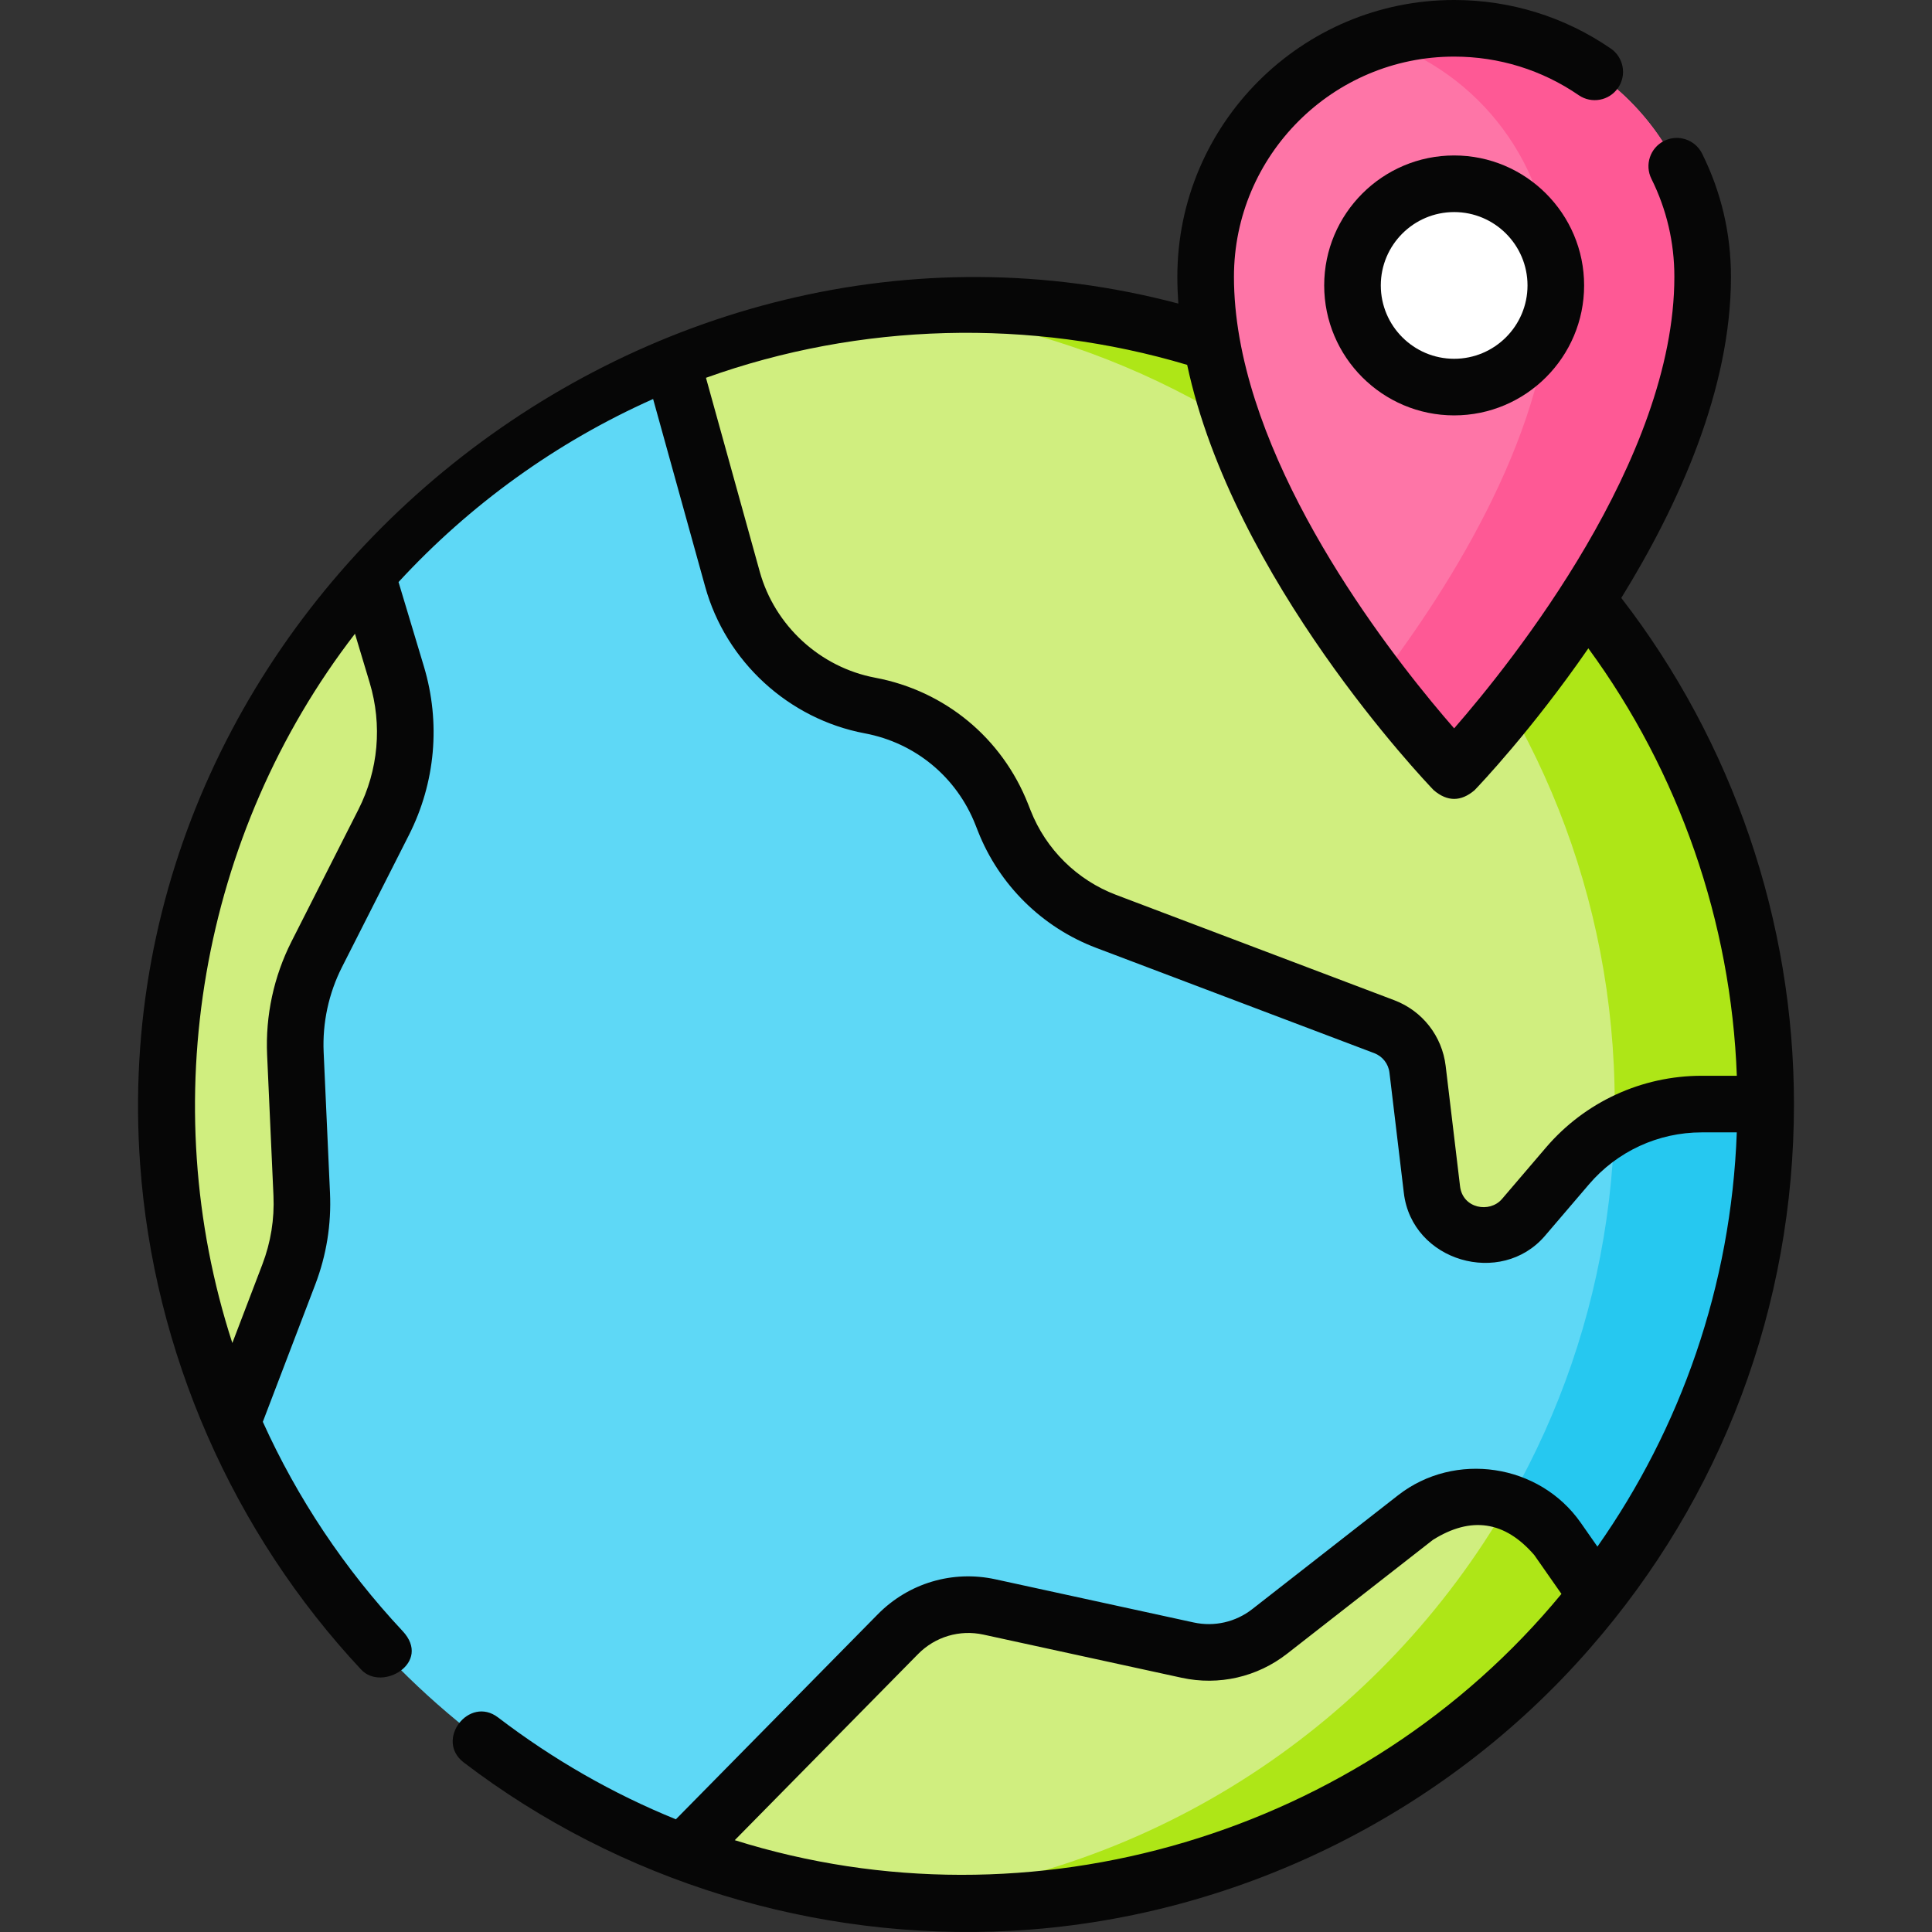 <svg id="Layer_1" enable-background="new 0 0 511.98 511.98" height="512" viewBox="0 0 511.98 511.98" width="512" xmlns="http://www.w3.org/2000/svg"><rect x="0" y="0" width="511.98" height="511.98" fill="#333333" stroke="none"/><g><g><g><g><g><circle cx="255.979" cy="292.578" fill="#5ed8f6" r="211.922"/></g><path d="m255.979 80.656c-6.746 0-13.415.329-20 .946 107.66 10.08 191.922 100.681 191.922 210.976s-84.262 200.896-191.922 210.976c6.585.616 13.254.946 20 .946 117.041 0 211.922-94.881 211.922-211.922 0-117.042-94.88-211.922-211.922-211.922z" fill="#26c8f0"/><g fill="#d0ee7f"><path d="m230.56 186.966c15.819 2.971 29 13.863 34.901 28.838l.687 1.743c4.836 12.274 14.628 21.937 26.966 26.609l73.704 27.911c4.82 1.825 8.226 6.179 8.838 11.297l3.812 31.9c1.43 11.97 16.42 16.511 24.253 7.348l11.665-13.646c8.891-10.4 21.888-16.389 35.571-16.389h16.944c0-117.042-94.881-211.922-211.922-211.922-27.532 0-53.837 5.253-77.97 14.807l16.095 58.02c4.772 17.201 18.913 30.189 36.456 33.484z"/><path d="m79.958 316.48-1.681-37.28c-.411-9.117 1.542-18.185 5.668-26.325l17.719-34.948c6.149-12.128 7.396-26.157 3.481-39.179l-7.962-26.49c-33.053 37.377-53.126 86.501-53.126 140.32 0 30 6.247 58.536 17.49 84.4l14.981-39.223c2.59-6.782 3.757-14.023 3.43-21.275z"/><path d="m375.096 402.161-38.63 30.165c-6.145 4.798-14.106 6.615-21.725 4.956l-52.533-11.438c-8.793-1.914-17.955.813-24.27 7.224l-56.907 57.78c23.303 8.813 48.558 13.651 74.948 13.651 67.957 0 128.437-31.992 167.218-81.731l-10.456-14.96c-8.611-12.321-25.796-14.899-37.645-5.647z"/></g><path d="m255.979 80.656c-.001 0-.002 0-.004 0-6.745 0-13.412.329-19.996.946 107.66 10.08 191.922 100.681 191.922 210.976 0 2.057-.039 4.104-.097 6.147 6.98-3.975 14.939-6.147 23.153-6.147h16.944c0-117.042-94.88-211.922-211.922-211.922z" fill="#aee617"/></g><g><path d="m451.206 73.354c0 62.433-65.854 130.853-65.854 130.853s-65.854-68.42-65.854-130.853c0-36.37 29.484-65.854 65.854-65.854s65.854 29.484 65.854 65.854z" fill="#fe75a7"/><path d="m385.352 7.5c-6.974 0-13.691 1.093-20 3.102 26.59 8.468 45.854 33.356 45.854 62.752 0 39.59-26.477 81.58-45.854 107.012 11.181 14.675 20 23.841 20 23.841s65.854-68.42 65.854-130.853c0-36.37-29.484-65.854-65.854-65.854z" fill="#fe5995"/><circle cx="385.352" cy="75.637" fill="#fff" r="26.94"/></g></g><g><path d="m412.742 407.809c-3.307-4.731-7.879-8.019-12.926-9.759-33.437 58.147-93.662 98.934-163.836 105.504 71.561 6.699 143.002-24.074 187.218-80.785z" fill="#aee617"/></g></g><g fill="#060606"><path d="m267.909 511.674c58.723-3.124 114.722-30.454 153.342-74.769 35.018-39.984 54.15-90.682 54.15-144.327 0-48.478-16.216-95.888-45.759-134.122 15.207-24.635 29.064-55.264 29.064-85.102 0-11.466-2.574-22.451-7.65-32.648-1.845-3.708-6.347-5.216-10.056-3.372-3.709 1.846-5.218 6.349-3.372 10.057 4.033 8.103 6.078 16.838 6.078 25.964 0 48.379-42.964 102.006-58.357 119.664-13.686-15.683-49.128-59.738-56.849-103.353-.019-.115-.039-.229-.062-.343-.929-5.348-1.44-10.688-1.44-15.968 0-32.177 26.178-58.354 58.354-58.354 11.86 0 23.274 3.535 33.006 10.223 3.413 2.346 8.083 1.48 10.43-1.934 2.346-3.414 1.479-8.083-1.934-10.429-12.244-8.414-26.595-12.861-41.503-12.861-40.447 0-73.354 32.907-73.354 73.354 0 2.362.097 4.729.264 7.097-141.61-37.478-285.81 79.87-275.123 228.125 3.564 49.683 24.499 97.458 58.598 133.897 5.502 5.881 18.814-1.848 10.953-10.249-15.472-16.533-27.915-35.265-37.04-55.44l13.884-36.353c2.976-7.787 4.293-15.958 3.917-24.289l-1.681-37.28c-.352-7.809 1.331-15.622 4.866-22.595l17.718-34.948c7.052-13.909 8.464-29.794 3.975-44.729l-6.715-22.342c18.824-20.446 41.751-37.055 67.464-48.508l13.801 49.749c5.494 19.806 22.097 35.055 42.298 38.85 13.365 2.51 24.321 11.563 29.307 24.216l.688 1.743c5.599 14.211 17.003 25.465 31.287 30.874l73.705 27.911c2.215.839 3.766 2.821 4.046 5.173l3.813 31.9c2.169 18.15 25.778 24.926 37.402 11.332l11.665-13.646c7.477-8.746 18.363-13.762 29.869-13.762h9.292c-1.477 40.735-14.924 78.466-36.93 109.774l-4.43-6.339c-10.941-15.652-33.357-19.015-48.409-7.262l-38.631 30.165c-4.4 3.437-10.056 4.726-15.513 3.539l-52.533-11.438c-11.374-2.476-23.041.997-31.208 9.291l-53.485 54.305c-16.665-6.773-32.476-15.804-47.118-26.99-7.706-5.886-16.813 6.031-9.107 11.919 41.243 31.506 93.303 47.381 145.023 44.63zm-169.946-330.767c3.375 11.229 2.314 23.172-2.988 33.629l-17.718 34.948c-4.702 9.275-6.94 19.667-6.472 30.054l1.681 37.28c.282 6.263-.708 12.406-2.945 18.261l-7.951 20.819c-20.702-63.744-8.482-134.844 32.497-187.956zm311.722 123.186-11.664 13.646c-3.244 3.794-10.4 2.547-11.106-3.365l-3.813-31.899c-.946-7.92-6.168-14.596-13.628-17.421l-73.705-27.911c-10.339-3.916-18.592-12.06-22.644-22.345l-.688-1.743c-6.889-17.483-22.026-29.991-40.494-33.459-14.62-2.747-26.637-13.783-30.612-28.117l-14.249-51.363c40.75-14.632 86.027-15.826 127.517-3.428 12.146 56.862 62.906 110.185 65.348 112.722 3.602 3.065 7.204 3.065 10.807 0 1.252-1.301 15.213-15.96 30.157-37.6 24.054 32.851 37.841 72.478 39.35 113.269h-9.306c-15.897-.001-30.94 6.929-41.27 19.014zm-214.974 183.555 48.572-49.317c4.536-4.604 11.018-6.532 17.33-5.159l52.532 11.438c9.83 2.141 20.011-.183 27.937-6.373l38.631-30.165c10.116-6.358 19.077-5.014 26.882 4.033l7.187 10.282c-52.671 63.914-140.656 89.899-219.071 65.261z"/><path d="m385.351 41.197c-18.99 0-34.44 15.45-34.44 34.44s15.45 34.44 34.44 34.44 34.44-15.45 34.44-34.44-15.449-34.44-34.44-34.44zm0 53.881c-10.72 0-19.44-8.721-19.44-19.44s8.721-19.44 19.44-19.44 19.44 8.721 19.44 19.44-8.72 19.44-19.44 19.44z"/></g></g></svg>